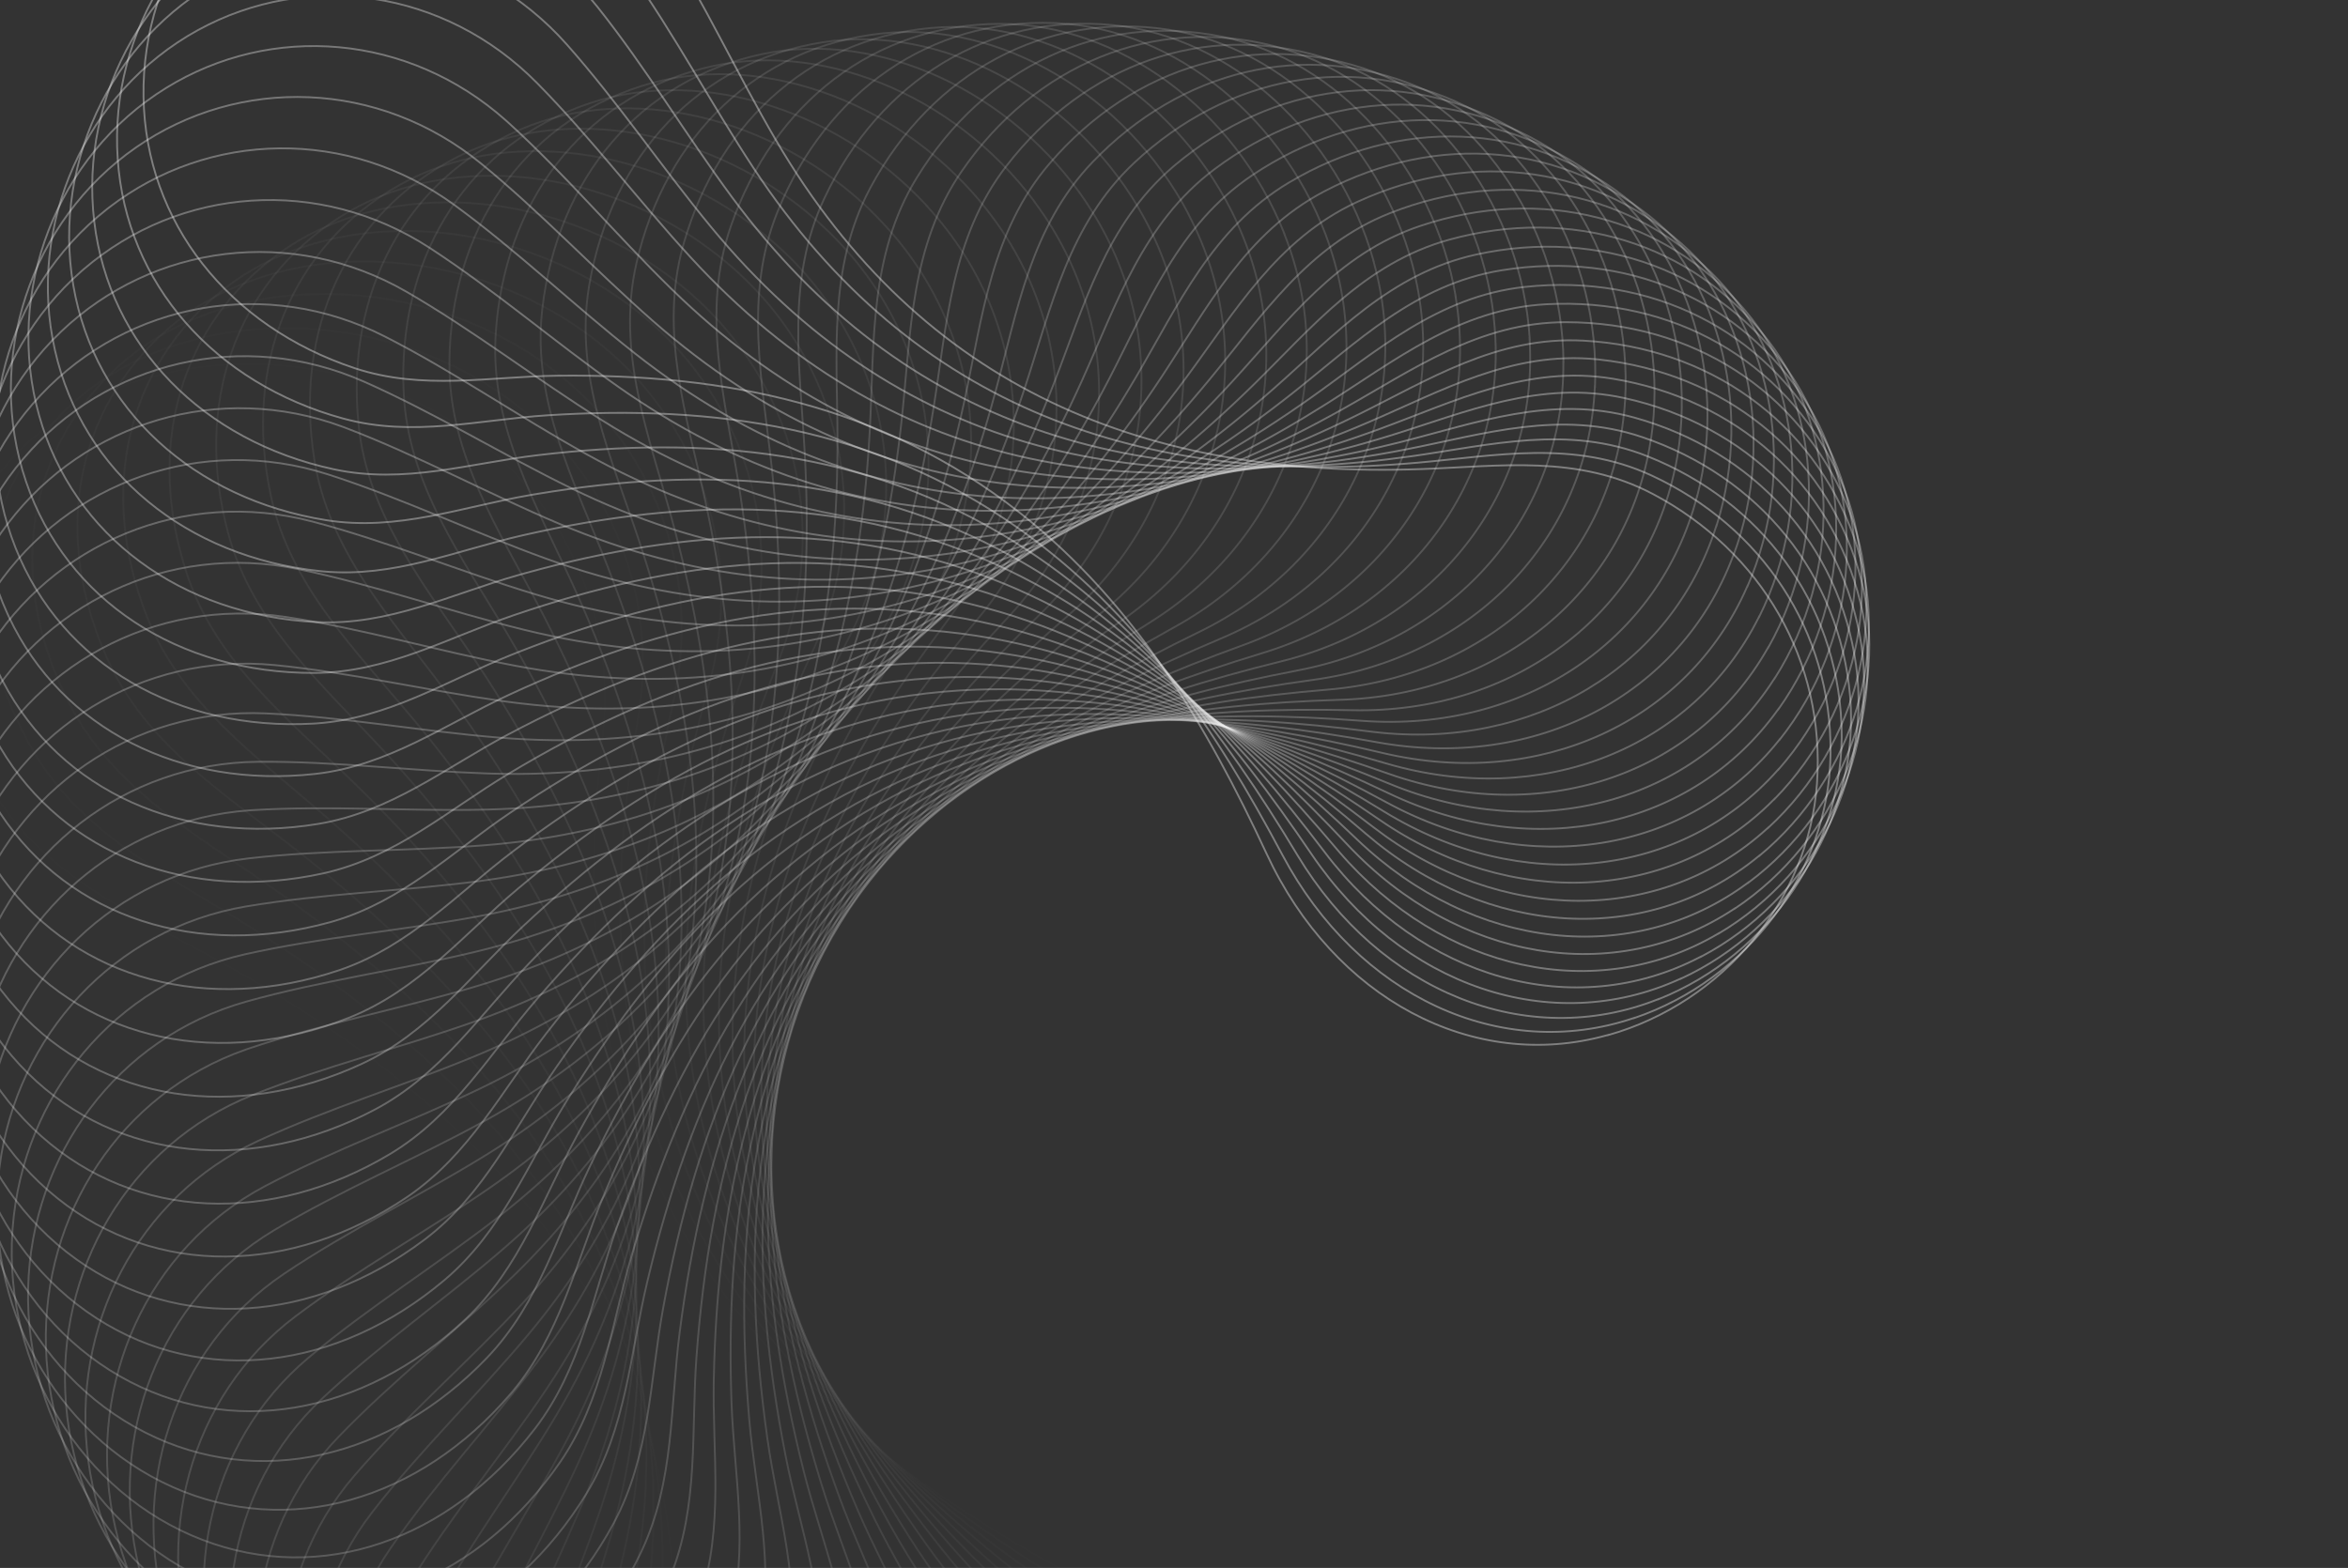 <svg width="1274" height="851" viewBox="0 0 1274 851" fill="none" xmlns="http://www.w3.org/2000/svg">
<rect x="0" y="0" width="1274" height="851" fill="#333333" stroke="none"/>
<g opacity="0.01">
<path d="M-0.065 435.063C-40.827 374.27 -40.701 304.488 3.444 252.304C45.187 202.99 125.126 184.502 198.554 207.239L198.496 207.311L199.2 207.531C283.934 234.089 335.953 311.277 327.248 397.152L327.032 399.183C318.284 477.125 318.642 554.741 352.407 632.404L352.408 632.404C392.791 725.224 468.847 789.928 560.593 843.137C569.935 848.561 579.529 853.589 589.13 858.582C598.733 863.577 608.341 868.535 617.722 873.827C635.898 884.079 653.2 895.567 667.91 910.935L669.325 912.435C724.704 972.018 736.719 1045.5 697.443 1102.41C657.093 1160.87 573.427 1186.25 495.573 1163.51C419.658 1141.33 364.787 1078.41 362.055 1005.89C361.255 984.549 362.096 963.279 363.153 941.996C364.209 920.719 365.482 899.423 365.541 878.059C365.954 718.041 270.874 605.588 118.742 521.515C75.057 497.377 28.326 477.424 -0.065 435.063Z" stroke="#F2F2F2" stroke-opacity="0.4"/>
</g>
<g opacity="0.02">
<path d="M18.631 408.579C-18.697 345.805 -14.832 276.137 31.916 226.285C76.119 179.175 156.698 164.79 228.584 191.231L228.523 191.299L229.214 191.555C312.806 222.631 360.559 303.364 346.22 389.419C333.334 466.794 329.533 544.306 358.99 623.567C393.674 716.819 464.234 784.633 550.842 841.863L554.978 844.58C563.989 850.471 573.273 855.981 582.564 861.455C591.857 866.931 601.157 872.371 610.215 878.132C628.328 889.655 645.443 902.444 659.523 919.308C711.468 981.619 719.495 1055.6 677.341 1110.41C634.034 1166.74 549.374 1187.81 473.08 1161.13L473.079 1161.13C398.685 1135.13 347.425 1069.51 348.59 996.962L348.589 996.963C348.936 975.614 350.914 954.421 353.107 933.225C355.298 912.035 357.706 890.837 358.909 869.51C367.893 709.764 279.252 592.641 132.286 500.948C90.085 474.622 44.628 452.32 18.631 408.579Z" stroke="#F2F2F2" stroke-opacity="0.4"/>
</g>
<g opacity="0.041">
<path d="M38.181 382.953C4.648 318.892 11.856 250.116 60.054 202.754L61.2 201.639C107.743 156.855 188.75 146.591 258.909 176.64L258.845 176.705L259.52 176.997C341.085 212.268 384.301 295.29 365.401 380.473C348.548 456.465 340.593 533.045 364.962 612.988L365.543 614.876C395.541 711.24 463.814 783.278 548.829 845.48C557.485 851.819 566.434 857.791 575.391 863.728C584.351 869.667 593.319 875.57 602.028 881.782C618.901 893.817 634.778 906.993 647.677 923.761L648.915 925.395C697.292 990.24 701.313 1064.5 656.395 1117.09C610.247 1171.11 524.816 1187.85 450.281 1157.34C377.602 1127.59 330.084 1059.48 335.14 987.117C336.632 965.822 339.738 944.765 343.059 923.716C346.379 902.673 349.916 881.633 352.26 860.403L352.259 860.403C369.782 701.383 287.808 579.952 146.392 480.942C105.784 452.516 61.718 427.941 38.181 382.953Z" stroke="#F2F2F2" stroke-opacity="0.4"/>
</g>
<g opacity="0.061">
<path d="M58.539 358.226C28.356 292.065 39.646 223.219 91.221 178.407C139.981 136.064 221.203 129.927 289.452 163.478L289.384 163.539L290.042 163.866C369.37 203.208 407.939 288.271 384.533 372.342C363.661 447.341 351.618 523.379 371.584 604.412L372.062 606.328C396.749 704.039 460.863 779.408 542.179 845.809C550.458 852.577 559.048 858.991 567.649 865.372C576.253 871.754 584.866 878.103 593.205 884.745C609.881 898.029 625.434 912.471 637.549 930.655C682.235 997.835 682.244 1072.17 634.681 1122.38C585.817 1173.97 499.84 1186.34 427.258 1152.11C357.035 1118.99 313.51 1049.43 321.556 978.042L321.755 976.356C324.387 955.175 328.613 934.313 333.053 913.471C337.215 893.937 341.566 874.415 344.958 854.688L345.623 850.74C371.631 692.897 296.531 567.528 161.028 461.525C122.117 431.09 79.557 404.326 58.539 358.226Z" stroke="#F2F2F2" stroke-opacity="0.4"/>
</g>
<g opacity="0.082">
<path d="M79.651 334.44C53.157 266.88 68.112 198.739 121.897 156.624C172.745 116.831 253.971 114.817 320.136 151.756L320.064 151.814L320.704 152.173C397.59 195.452 431.419 282.301 403.573 365.025C378.546 439.402 362.394 515.286 378.536 597.922C397.554 695.149 455.791 772.702 531.445 842.241L535.06 845.547C542.941 852.72 551.151 859.557 559.373 866.361C567.598 873.166 575.834 879.938 583.781 886.989C599.178 900.651 613.466 915.343 624.422 933.305L625.472 935.054C666.356 1004.36 662.358 1078.55 612.278 1126.26C560.828 1175.28 474.53 1183.27 404.086 1145.43C335.396 1108.54 295.71 1036.07 308.483 964.686C312.246 943.68 317.581 923.072 323.127 902.495C328.325 883.21 333.71 863.946 338.152 844.429L339.029 840.523C373.442 684.304 305.404 555.378 176.159 442.724C139.335 410.631 98.739 381.964 80.088 335.54L79.651 334.44Z" stroke="#F2F2F2" stroke-opacity="0.4"/>
</g>
<g opacity="0.102">
<path d="M101.464 311.628C78.721 242.872 97.297 175.63 153.149 136.319C205.948 99.179 286.967 101.274 350.879 141.475L350.805 141.528L351.423 141.921C425.673 188.993 454.682 277.366 422.476 358.511C393.756 430.898 373.658 505.206 384.693 587.704L384.96 589.654C398.654 687.638 452.477 767.972 524.082 841.188L527.505 844.668C534.968 852.224 542.777 859.462 550.6 866.667C558.425 873.874 566.263 881.047 573.799 888.485C588.397 902.896 601.837 918.279 611.781 936.756L612.732 938.554C649.715 1009.78 641.726 1083.62 589.263 1128.69C535.785 1174.65 450.317 1178.56 382.443 1138.27L380.843 1137.31L379.292 1136.36C313.86 1095.86 278.924 1022.15 295.374 952.112C300.257 931.34 306.683 911.045 313.319 890.792C319.538 871.809 325.943 852.859 331.422 833.607L332.506 829.753C375.222 675.601 314.41 543.508 191.749 424.56C156.525 390.407 117.298 359.534 101.464 311.628Z" stroke="#F2F2F2" stroke-opacity="0.4"/>
</g>
<g opacity="0.122">
<path d="M123.922 289.827C104.982 220.08 127.125 153.924 184.896 117.52C239.507 83.128 320.107 89.305 381.606 132.637L381.53 132.687L382.126 133.111C453.552 183.821 477.675 273.457 441.201 352.795C408.417 424.126 384.254 497.848 391.325 581.523C399.669 679.977 448.947 762.845 516.327 839.508L519.549 843.154C526.575 851.07 533.964 858.685 541.369 866.268C548.775 873.853 556.196 881.406 563.301 889.207C577.066 904.321 589.623 920.348 598.531 939.285L599.382 941.126C632.374 1014.06 620.424 1087.32 565.717 1129.65C509.514 1173.14 423.246 1172.39 357.61 1127.73C293.607 1084.19 262.14 1008.24 282.476 938.646C288.464 918.167 295.963 898.243 303.669 878.37C311.373 858.503 319.287 838.682 326.085 818.437C376.979 666.789 323.536 531.925 207.763 407.056C174.518 371.204 137.106 338.423 123.922 289.827Z" stroke="#F2F2F2" stroke-opacity="0.4"/>
</g>
<g opacity="0.143">
<path d="M146.969 269.064C131.872 198.532 157.517 133.652 217.053 100.247C273.331 68.69 353.308 78.913 412.239 125.239L412.161 125.284L412.734 125.738C481.157 179.923 500.343 270.557 459.704 347.865C423.176 417.371 395.109 489.696 397.624 573.525C400.609 672.161 445.227 757.312 508.216 837.185L511.229 840.984C517.802 849.234 524.752 857.204 531.719 865.141C538.689 873.082 545.675 880.99 552.333 889.13C565.23 904.901 576.875 921.521 584.725 940.861L585.473 942.741C614.399 1017.16 598.527 1089.64 541.722 1129.11C483.365 1169.67 397.447 1164.57 334.464 1116.71C273.048 1070.05 245.804 992.703 269.834 924.3C276.909 904.173 285.462 884.675 294.216 865.239C302.968 845.807 311.925 826.432 319.796 806.579C378.716 657.864 332.765 520.634 224.164 390.233C192.978 352.792 157.475 318.206 146.969 269.064Z" stroke="#F2F2F2" stroke-opacity="0.4"/>
</g>
<g opacity="0.163">
<path d="M170.544 249.369C159.408 178.815 187.939 115.83 248.108 85.233L249.535 84.517C307.331 55.875 386.48 70.1 442.7 119.27L442.619 119.313L443.167 119.795C507.91 176.833 522.406 267.22 478.979 341.946L477.943 343.709C437.774 411.194 405.885 481.918 403.851 565.656C401.445 665.75 442.611 754.127 502.581 838.142C508.684 846.702 515.179 855.001 521.692 863.269C528.208 871.539 534.742 879.779 540.936 888.233C552.935 904.613 563.64 921.776 570.416 941.46L571.059 943.372C595.855 1019.05 576.11 1090.55 517.36 1127.06C457.004 1164.57 371.656 1155.16 311.482 1104.26C252.805 1054.63 229.843 976.105 257.497 909.09L257.496 909.09C265.637 889.371 275.217 870.354 284.995 851.409C294.769 832.469 304.746 813.596 313.665 794.191C380.44 648.829 342.079 509.641 240.912 374.109C211.859 335.194 178.353 298.911 170.544 249.369Z" stroke="#F2F2F2" stroke-opacity="0.4"/>
</g>
<g opacity="0.184">
<path d="M194.591 230.763C187.257 159.287 219.67 97.505 282.26 70.344C341.42 44.691 419.539 62.859 472.911 114.72L472.829 114.758L473.349 115.268C535.273 175.879 544.49 267.703 495.877 340.31C452.182 405.587 416.564 474.509 409.999 557.913C402.177 657.609 438.42 747.814 493.642 834.614C499.262 843.458 505.287 852.06 511.331 860.633C517.377 869.209 523.443 877.754 529.158 886.497C540.231 903.435 549.97 921.089 555.658 941.059L556.196 942.999C576.81 1019.72 553.255 1090.02 492.716 1123.47C430.522 1157.84 345.962 1144.16 288.743 1090.37C232.947 1037.93 214.314 958.472 245.51 893.033C254.694 873.778 265.273 855.296 276.045 836.895C286.815 818.5 297.782 800.181 307.723 781.279C382.159 639.681 351.465 498.948 257.97 358.698C231.12 318.429 199.69 280.56 194.591 230.763Z" stroke="#F2F2F2" stroke-opacity="0.4"/>
</g>
<g opacity="0.204">
<path d="M219.048 213.269C215.637 142.195 250.717 82.603 313.651 58.302L315.142 57.734C375.51 35.134 452.403 57.18 502.799 111.573L502.715 111.606L503.207 112.142C561.198 175.192 565.798 266.269 514.686 336.009L513.468 337.652C466.37 400.537 427.127 467.464 416.062 550.291C403.067 647.753 433.139 738.194 482.107 826.198L484.453 830.387C489.576 839.488 495.115 848.368 500.676 857.22C506.239 866.075 511.824 874.899 517.048 883.904C527.495 901.911 536.484 920.608 540.939 941.599C557.332 1019.13 530.041 1088.04 467.874 1118.35C404.507 1149.24 321.755 1131.87 267.598 1076.4L266.324 1075.08C213.956 1020.41 199.498 941.076 233.116 877.644L233.92 876.149C244.119 857.413 255.667 839.517 267.403 821.713C279.137 803.913 291.062 786.201 301.997 767.855C383.877 630.421 360.905 488.558 275.298 344.016C250.713 302.514 221.432 263.176 219.047 213.27L219.048 213.269Z" stroke="#F2F2F2" stroke-opacity="0.4"/>
</g>
<g opacity="0.224">
<path d="M243.853 196.904C244.305 125.321 283.113 67.333 348.094 46.691C409.511 27.201 484.985 53.048 532.286 109.805L532.199 109.834L532.662 110.394C587.495 176.683 586.711 268.622 530.675 335.714C480.701 395.56 438.221 459.762 422.401 540.866L422.032 542.785C403.795 639.288 428.879 730.961 472.937 821.156L475.049 825.449C479.664 834.779 484.706 843.911 489.772 853.015C494.839 862.122 499.928 871.2 504.649 880.439C513.795 898.339 521.541 916.814 525.021 937.179L525.344 939.156C537.489 1017.26 506.544 1084.59 442.915 1111.67C377.547 1139.5 295.204 1117.45 244.298 1058.4C194.658 1000.82 184.771 920.192 222.767 858.458L222.766 858.458C233.95 840.294 246.434 823.036 259.101 805.879C271.765 788.726 284.616 771.669 296.513 753.931C385.6 621.049 370.383 478.472 292.855 330.071C270.59 287.461 243.526 246.773 243.853 196.904Z" stroke="#F2F2F2" stroke-opacity="0.4"/>
</g>
<g opacity="0.245">
<path d="M268.943 181.681C273.271 110.358 315.112 54.514 381.034 37.213C443.337 20.881 517.202 50.444 561.299 109.394L561.211 109.419L561.644 110.002C612.735 178.832 606.977 270.428 547.461 334.477C494.384 391.608 448.544 453.457 428.376 533.496L427.904 535.39C404.12 632.169 425.191 726.23 465.47 819.793C469.568 829.325 474.102 838.68 478.661 848.009C483.221 857.342 487.805 866.646 492.013 876.093C500.427 894.984 507.321 914.411 509.471 935.656C517.353 1014.12 482.848 1079.67 417.926 1103.45C351.23 1127.9 270.308 1101.77 222.74 1040.35C176.356 980.462 170.861 899.606 212.095 839.989C224.232 822.449 237.616 805.876 251.177 789.413C264.735 772.954 278.474 756.601 291.299 739.52C387.336 611.565 379.88 468.692 310.6 316.875C290.859 273.624 266.305 232.023 268.878 182.844L268.943 181.681Z" stroke="#F2F2F2" stroke-opacity="0.4"/>
</g>
<g opacity="0.265">
<path d="M294.257 167.611C302.431 96.755 347.185 43.215 413.873 29.297C476.899 16.163 548.972 49.347 589.765 110.313L589.677 110.333L590.078 110.937C637.312 182.102 626.615 273.089 563.787 333.915C507.316 388.599 457.919 448.429 433.673 528.102L433.672 528.103C404.714 623.346 420.642 718.144 455.756 813.413C459.328 823.118 463.344 832.67 467.386 842.196C471.43 851.726 475.499 861.23 479.185 870.855C486.325 889.503 492.015 908.581 493.269 929.102L493.376 931.092C496.993 1009.68 459.031 1073.26 392.989 1093.69C325.143 1114.69 245.844 1084.57 201.723 1020.97C158.699 958.949 157.591 878.097 201.944 820.766C214.999 803.898 229.246 788.058 243.663 772.336C258.075 756.618 272.662 741.014 286.378 724.64C389.088 601.972 389.382 459.219 328.493 304.436C311.143 260.339 288.902 217.646 294.128 168.768L294.257 167.611Z" stroke="#F2F2F2" stroke-opacity="0.4"/>
</g>
<g opacity="0.286">
<path d="M319.731 154.701C331.713 84.516 379.251 33.428 446.53 22.928C510.113 13.024 580.216 49.726 617.616 112.528L617.526 112.543L617.894 113.166C661.168 186.454 645.582 276.57 579.621 334.003C520.332 385.637 467.823 442.756 439.331 520.915L439.33 520.915C405.829 612.89 415.74 706.631 444.561 801.771L445.947 806.303C448.985 816.153 452.476 825.872 455.993 835.568C459.512 845.267 463.058 854.941 466.215 864.718C472.527 884.269 477.273 904.199 477.117 925.451C476.479 1003.93 435.176 1065.37 368.189 1082.39C299.373 1099.89 221.894 1065.88 181.318 1000.28C141.75 936.314 145.012 855.701 192.355 800.818C206.29 784.67 221.357 769.607 236.588 754.67C251.815 739.737 267.21 724.926 281.777 709.304C390.864 592.268 398.87 450.05 346.491 292.755C331.566 247.943 311.685 204.282 319.54 155.846L319.731 154.701Z" stroke="#F2F2F2" stroke-opacity="0.4"/>
</g>
<g opacity="0.306">
<path d="M345.304 142.955C361.045 73.643 411.23 25.153 478.923 18.095C542.895 11.443 610.857 51.55 644.783 116.001L644.692 116.013L645.027 116.653C684.248 191.849 663.838 280.833 594.928 334.714C532.99 383.153 477.518 437.399 444.876 513.821C405.88 605.18 411.485 700.621 436.083 798.46C438.583 808.427 441.541 818.286 444.528 828.123C447.515 837.963 450.531 847.78 453.154 857.679C458.233 876.857 461.827 896.313 460.863 916.751L460.755 918.732C455.885 996.881 411.363 1055.99 343.609 1069.57C274.005 1083.52 198.539 1045.72 161.595 978.316C125.569 912.597 133.171 832.457 183.367 780.176L183.366 780.175C198.14 764.793 213.986 750.55 229.988 736.44C245.986 722.334 262.145 708.358 277.521 693.531C392.672 582.457 408.331 441.183 364.556 281.836C351.983 236.081 334.327 191.239 345.304 142.955Z" stroke="#F2F2F2" stroke-opacity="0.4"/>
</g>
<g opacity="0.327">
<path d="M370.91 132.375C390.349 64.134 443.037 18.377 510.966 14.776C575.159 11.392 640.815 54.783 671.198 120.697L671.106 120.703L671.406 121.361C706.219 197.644 681.728 284.475 611.346 334.837L609.674 336.02C545.261 381.129 486.988 432.351 450.301 506.816C406.47 595.839 406.924 691.187 426.202 789.887C428.16 799.941 430.581 809.912 433.031 819.861C435.483 829.814 437.963 839.745 440.047 849.738C444.213 869.721 446.784 889.92 444.345 910.933C435.279 988.525 387.669 1045.15 319.328 1055.24C249.123 1065.6 175.854 1024.13 142.619 955.127C110.209 887.844 122.108 808.406 175.012 758.874C190.582 744.301 207.16 730.916 223.887 717.672C240.61 704.432 257.488 691.331 273.63 677.342C394.514 572.54 417.745 432.618 382.643 271.681C372.639 225.831 357.594 180.623 370.597 133.489L370.91 132.375Z" stroke="#F2F2F2" stroke-opacity="0.4"/>
</g>
<g opacity="0.347">
<path d="M396.487 122.956C419.553 55.982 474.593 13.087 542.58 12.95C606.825 12.839 670.015 59.386 696.796 126.571L696.704 126.573L696.97 127.244C727.855 205.594 698.045 291.556 623.828 337.889L623.829 337.89C557.122 379.544 496.215 427.596 455.601 499.894C407.075 586.328 402.407 681.31 416.344 780.586C417.758 790.698 419.638 800.75 421.549 810.783C423.46 820.82 425.402 830.836 426.944 840.894C430.029 861.007 431.509 881.254 427.946 902.056C414.73 978.87 364.175 1032.85 295.428 1039.42C224.806 1046.18 153.915 1001.16 124.454 930.749C95.725 862.098 111.867 783.589 167.326 736.946C183.647 723.223 200.912 710.735 218.317 698.395C235.718 686.059 253.264 673.868 270.125 660.756C396.396 562.521 427.098 424.35 400.713 262.287C393.133 215.753 380.408 169.609 396.487 122.956Z" stroke="#F2F2F2" stroke-opacity="0.4"/>
</g>
<g opacity="0.367">
<path d="M421.974 114.691C448.378 49.686 504.929 9.887 572.098 12.517L573.687 12.587C637.815 15.747 698.39 65.314 721.518 133.576L721.427 133.573L721.656 134.256C748.283 213.845 713.924 297.928 637.365 340.289C568.553 378.371 505.187 423.121 460.775 493.047C407.709 576.646 397.958 670.99 406.547 770.557C407.417 780.699 408.755 790.805 410.125 800.893C411.495 810.985 412.897 821.058 413.897 831.152C415.835 850.706 416.264 870.308 412.042 890.182L411.619 892.106C394.446 967.33 341.791 1018.3 273.604 1022.07L271.99 1022.15C201.139 1025.28 132.796 976.84 107.166 905.23C82.171 835.407 102.49 758.052 160.343 714.428C177.37 701.594 195.27 690.037 213.304 678.635C231.332 667.236 249.499 655.99 267.03 643.791C398.325 552.399 436.375 416.374 418.725 253.65C413.654 206.926 403.426 160.33 421.975 114.692L421.974 114.691Z" stroke="#F2F2F2" stroke-opacity="0.4"/>
</g>
<g opacity="0.388">
<path d="M447.309 107.575C477.374 43.7 536.64 6.881 604.207 13.656C668.051 20.076 725.866 72.519 745.305 141.664L745.214 141.657L745.407 142.35C767.73 222.952 728.94 304.917 650.253 343.186C580.082 377.323 514.912 418.268 466.946 484.695L465.817 486.269C409.275 565.539 394.073 657.319 396.714 755.147L396.853 759.811C397.179 769.953 397.974 780.084 398.802 790.198C399.631 800.316 400.491 810.417 400.95 820.518C401.84 840.086 401.22 859.625 395.943 879.197L395.418 881.092C374.089 955.695 318.098 1003.93 249.088 1003.44C178.197 1002.95 112.567 951.226 90.811 878.619C69.594 807.824 94.01 731.842 154.091 691.36C171.773 679.451 190.259 668.857 208.869 658.425C227.475 647.996 246.21 637.725 264.362 626.475L264.363 626.474C400.306 542.18 445.558 408.686 436.638 245.764C434.073 198.983 426.355 152.067 447.309 107.575Z" stroke="#F2F2F2" stroke-opacity="0.4"/>
</g>
<g opacity="0.408">
<path d="M472.431 101.59C505.849 39.538 566.976 5.915 634.067 16.119C697.46 25.779 752.379 80.95 768.099 150.782L768.009 150.77L768.164 151.471C786.154 232.857 743.063 312.473 662.471 346.545C590.6 376.937 523.358 414.364 471.935 478.042L470.723 479.551C409.09 556.783 389.358 649.051 387.298 748.352C387.082 758.467 387.337 768.593 387.624 778.705C387.912 788.821 388.233 798.921 388.153 809.001C387.998 828.528 386.337 847.948 380.027 867.163L379.402 869.022C354.133 942.203 295.667 987.356 226.8 983.34C156.055 979.218 93.296 924.365 75.448 850.967C58.041 779.401 86.464 705.006 148.601 667.778C166.887 656.827 185.906 647.227 205.04 637.794C224.17 628.363 243.42 619.098 262.141 608.827C402.344 531.866 454.635 401.278 454.413 238.621C454.347 192.279 449.223 145.548 471.891 102.604L472.431 101.59Z" stroke="#F2F2F2" stroke-opacity="0.4"/>
</g>
<g opacity="0.429">
<path d="M497.279 96.725C533.939 36.669 596.752 6.337 663.192 19.941C725.967 32.813 777.863 90.553 789.847 160.875L789.758 160.859L789.876 161.568C803.511 243.508 756.262 320.552 673.991 350.331C600.046 377.105 530.416 411.233 475.491 472.89C409.855 546.609 385.253 637.448 377.92 736.196C377.167 746.254 376.883 756.348 376.632 766.429C376.382 776.514 376.166 786.585 375.551 796.615C374.32 816.672 371.493 836.534 363.625 855.915C334.51 927.467 273.74 969.415 205.198 961.88C134.788 954.144 75.047 896.314 61.129 822.333C47.553 750.198 79.882 677.598 143.895 643.73C162.733 633.767 182.231 625.186 201.835 616.779C221.434 608.373 241.146 600.138 260.381 590.874C404.443 521.461 463.588 394.148 472.01 232.211C474.425 185.712 471.731 138.556 497.278 96.725L497.279 96.725Z" stroke="#F2F2F2" stroke-opacity="0.4"/>
</g>
<g opacity="0.449">
<path d="M521.794 92.957C561.576 35.065 625.897 8.106 691.511 25.072C753.505 41.119 802.26 101.269 810.501 171.885L810.412 171.863L810.492 172.576C819.693 254.2 769.31 327.939 686.75 353.9L684.793 354.504C610.136 377.167 539.336 407.256 481.482 464.908L480.118 466.274C410.682 536.274 381.307 625.431 368.755 723.35C367.471 733.323 366.652 743.356 365.869 753.378C365.084 763.404 364.335 773.418 363.189 783.37C360.898 803.273 357.024 822.898 348.142 841.785C315.283 911.508 252.388 950.134 184.354 939.102C114.464 927.773 57.883 867.13 47.905 792.772L47.905 792.771C38.172 720.268 74.293 649.667 139.999 619.251C159.335 610.305 179.256 602.768 199.275 595.409C218.038 588.511 236.89 581.767 255.402 574.17L259.1 572.64C406.609 510.967 472.404 387.283 489.39 226.52C494.263 180.357 494.072 133.28 521.794 92.957Z" stroke="#F2F2F2" stroke-opacity="0.4"/>
</g>
<g opacity="0.469">
<path d="M545.92 90.265C588.362 35.131 653.317 11.557 717.444 31L718.959 31.468C780.009 50.646 825.512 113.037 830.012 183.75L829.925 183.724L829.967 184.439C834.883 266.803 779.791 338.066 694.86 359.026C618.525 377.871 545.705 404.428 484.602 459.699C411.578 525.785 377.543 613.012 359.841 709.83C358.032 719.69 356.685 729.635 355.373 739.57C354.061 749.509 352.784 759.437 351.115 769.284C347.777 788.976 342.874 808.311 333.009 826.65C296.521 894.352 231.684 929.548 164.337 915.05C95.153 900.16 41.861 836.873 35.824 762.344C29.934 689.674 69.725 621.267 136.935 594.388C156.713 586.483 177.002 580.012 197.378 573.721C216.476 567.826 235.654 562.088 254.539 555.482L258.312 554.15C408.847 500.388 481.069 380.677 506.515 221.534C513.819 175.837 516.112 128.967 545.92 90.265Z" stroke="#F2F2F2" stroke-opacity="0.4"/>
</g>
<g opacity="0.49">
<path d="M569.599 88.624C615.233 35.534 682.013 15.539 745.466 39.076C805.413 61.332 847.562 125.793 848.337 196.408L848.251 196.378L848.256 197.093C848.832 279.327 790.076 347.402 704.171 363.858C626.963 378.656 552.857 401.312 488.94 453.155C412.552 515.146 373.979 600.202 351.21 695.652C348.886 705.373 347.019 715.202 345.187 725.022C343.354 734.847 341.556 744.664 339.371 754.378C335.002 773.805 329.089 792.794 318.274 810.536C278.281 876.03 211.692 907.7 145.209 889.775C76.915 871.365 27.036 805.608 24.929 731.114C22.887 659.046 65.524 593.486 133.119 569.74L134.72 569.187C154.884 562.344 175.482 556.955 196.158 551.751C216.828 546.548 237.581 541.529 258.027 535.431L258.028 535.431C411.16 489.728 489.569 374.321 523.349 217.237C533.045 172.131 537.801 125.6 569.599 88.624Z" stroke="#F2F2F2" stroke-opacity="0.4"/>
</g>
<g opacity="0.51">
<path d="M592.778 88.006C640.748 37.934 707.795 21.372 769.517 47.226L770.973 47.845C829.662 73.117 868.366 139.47 865.437 209.794L865.353 209.76L865.321 210.474C861.584 292.352 799.352 357.051 712.715 368.959C634.85 379.669 559.67 398.362 493.133 446.637C413.612 504.363 370.639 587.015 342.901 680.835C340.071 690.39 337.691 700.075 335.347 709.755C333.001 719.438 330.693 729.115 328.002 738.671C322.621 757.779 315.721 776.372 303.992 793.468C260.628 856.574 192.481 884.631 127.039 863.329C59.814 841.45 13.461 773.402 15.262 699.148C17.015 626.746 63.736 563.284 133.373 543.692C153.865 537.931 174.714 533.639 195.631 529.536C216.542 525.433 237.527 521.517 258.261 516.512C413.554 478.994 497.894 368.206 539.857 213.612C551.904 169.22 559.091 123.154 592.777 88.006L592.778 88.006Z" stroke="#F2F2F2" stroke-opacity="0.4"/>
</g>
<g opacity="0.531">
<path d="M615.402 88.38C666.31 40.674 734.79 27.862 795.419 57.713C852.695 85.933 887.871 153.998 881.275 223.839L881.193 223.801L881.123 224.512C873.114 305.812 807.6 366.96 720.476 374.287C642.172 380.88 566.133 395.558 497.177 440.133C414.763 493.437 367.54 573.46 334.943 665.396C331.618 674.758 328.736 684.274 325.889 693.786C323.042 703.302 320.231 712.813 317.045 722.184C310.674 740.922 302.814 759.068 290.211 775.472C243.618 836.018 174.111 860.385 109.883 835.763C44.421 810.672 1.848 741.416 6.733 668.239L6.858 666.51C12.39 594.538 62.353 533.812 132.905 517.949C153.666 513.285 174.707 510.102 195.806 507.11C216.899 504.119 238.055 501.318 259.018 497.419C416.029 468.187 506.027 362.32 556.002 210.636C570.349 167.08 579.931 121.604 615.401 88.38L615.402 88.38Z" stroke="#F2F2F2" stroke-opacity="0.4"/>
</g>
<g opacity="0.551">
<path d="M637.421 89.713C690.731 44.897 759.77 35.732 818.748 68.624C874.464 99.715 906.039 169.308 895.818 238.479L895.738 238.437L895.631 239.142C883.402 319.644 814.811 377.075 727.443 379.803C648.921 382.261 572.24 392.886 501.074 433.64L501.074 433.641C417.345 481.617 366.313 557.151 329.13 645.158L327.37 649.358C323.562 658.503 320.189 667.824 316.852 677.144C313.513 686.466 310.211 695.785 306.543 704.945C299.436 722.691 290.963 739.809 278.224 755.106L276.978 756.58C227.307 814.404 156.643 835.016 93.799 807.141C29.747 778.734 -9.151 707.568 -0.464 634.988L-0.25 633.273C9.02 561.925 62.064 504.099 133.33 492.007C154.301 488.452 175.474 486.387 196.694 484.515C217.91 482.643 239.178 480.963 260.311 478.181C418.593 457.313 513.959 356.654 571.752 208.289C588.214 166.019 600.092 121.623 636.556 90.447L637.421 89.713Z" stroke="#F2F2F2" stroke-opacity="0.4"/>
</g>
<g opacity="0.571">
<path d="M658.788 91.969C714.335 50.161 783.734 44.669 840.91 80.512C894.92 114.391 922.83 185.323 909.038 253.638L908.961 253.591L908.817 254.29C892.433 333.778 820.975 387.34 733.609 385.46C655.09 383.778 577.984 390.323 504.822 427.148C417.375 471.19 362.14 545.316 320.212 632.744C315.936 641.647 312.084 650.749 308.268 659.85C304.452 668.954 300.672 678.057 296.534 686.982C288.26 704.83 278.567 721.936 264.34 736.825C211.752 791.771 140.134 808.574 78.84 777.522C15.875 745.628 -19.325 671.84 -6.033 599.505C6.924 528.973 62.881 474.202 134.657 465.912C155.777 463.477 177.022 462.534 198.305 461.786C219.582 461.038 240.902 460.485 262.144 458.827L262.145 458.827C421.247 446.379 521.679 351.195 587.074 206.548C605.849 165.013 620.087 121.084 658.788 91.969Z" stroke="#F2F2F2" stroke-opacity="0.4"/>
</g>
<g opacity="0.592">
<path d="M679.453 95.108C737.066 56.419 806.629 54.613 861.852 93.311C914.017 129.886 938.211 201.969 920.91 269.246L920.835 269.195L920.655 269.885C900.189 348.148 826.087 397.698 738.968 391.218L738.967 391.218C660.672 385.402 583.362 387.849 508.421 420.649C418.848 459.879 359.875 530.756 313.497 615.578C308.768 624.215 304.452 633.072 300.173 641.931C295.892 650.793 291.648 659.656 287.056 668.322C277.873 685.653 267.312 702.17 252.34 716.24C197.002 768.164 124.639 781.113 65.056 746.967C3.849 711.895 -27.474 636.584 -10.463 565.278C5.989 496.294 63.895 444.985 135.203 439.826L136.89 439.713C158.1 438.402 179.357 438.585 200.642 438.963C221.921 439.341 243.232 439.916 264.523 439.386C423.994 435.387 529.175 345.931 601.939 205.386C622.83 165.028 639.314 122.049 679.453 95.108Z" stroke="#F2F2F2" stroke-opacity="0.4"/>
</g>
<g opacity="0.612">
<path d="M699.372 99.09C758.874 63.621 828.405 65.504 881.533 106.953C931.717 146.126 952.149 219.169 931.413 285.23L931.341 285.176L931.124 285.854C906.852 362.085 831.333 407.384 745.543 397.283L743.515 397.035C665.662 387.101 588.367 385.446 511.872 414.135C421.868 447.915 359.88 513.795 309.637 594.054L307.253 597.886C302.087 606.235 297.323 614.825 292.595 623.417C287.865 632.014 283.172 640.613 278.142 648.998C268.082 665.766 256.689 681.651 241.019 694.866C183.105 743.631 110.207 752.693 52.492 715.545C-6.795 677.389 -34.177 600.755 -13.522 530.667C6.614 462.327 67.855 414.088 140.035 413.457C161.273 413.275 182.482 414.582 203.708 416.085C223.602 417.493 243.517 419.075 263.463 419.761L267.452 419.886C426.837 424.343 536.439 340.849 616.316 204.777C639.25 165.703 657.919 123.788 699.372 99.091L699.372 99.09Z" stroke="#F2F2F2" stroke-opacity="0.4"/>
</g>
<g opacity="0.633">
<path d="M718.506 103.872C779.716 71.715 849.015 77.278 899.91 121.367C947.983 163.034 964.62 236.843 940.53 301.516L940.461 301.458L940.21 302.124C911.846 377.322 833.14 418.475 747.249 402.864C670.058 388.842 592.998 383.093 515.176 407.597C422.158 436.913 356.292 500.747 301.509 579.695C295.924 587.734 290.726 596.034 285.566 604.338C280.403 612.646 275.278 620.959 269.826 629.04C258.924 645.202 246.737 660.412 230.418 672.739C170.111 718.219 96.888 723.375 41.193 683.325C-16.019 642.188 -39.407 564.433 -15.191 495.747C8.418 428.772 72.02 383.993 144.093 387.195C165.299 388.141 186.4 390.567 207.508 393.19C228.61 395.812 249.725 398.631 270.932 400.357C429.779 413.253 543.461 335.936 630.179 204.692C655.076 167.004 675.864 126.263 718.506 103.873L718.506 103.872Z" stroke="#F2F2F2" stroke-opacity="0.4"/>
</g>
<g opacity="0.653">
<path d="M736.813 109.409C799.544 80.644 868.416 89.871 916.946 136.482C962.784 180.531 975.603 254.912 948.249 318.029L948.183 317.968L947.898 318.618C915.739 391.988 835.087 428.78 750.173 408.666C673.86 390.596 597.253 380.77 518.336 401.031C424.006 425.274 355.004 485.335 296.287 561.035C290.302 568.743 284.69 576.73 279.114 584.725C273.536 592.724 267.995 600.728 262.14 608.486C250.798 623.514 238.298 637.59 222.148 648.825L220.574 649.903C158.061 691.982 84.725 693.22 31.197 650.375C-23.789 606.368 -43.143 527.697 -15.456 460.59C11.537 395.156 77.302 353.949 149.062 360.972C170.177 363.042 191.11 366.581 212.04 370.316C231.656 373.817 251.275 377.49 271.016 380.281L274.966 380.828C432.824 402.121 550.234 331.18 643.501 205.103C670.07 169.181 692.755 130.052 735.793 109.881L736.813 109.409Z" stroke="#F2F2F2" stroke-opacity="0.4"/>
</g>
<g opacity="0.673">
<path d="M754.256 115.653C818.319 90.352 886.569 103.215 932.609 152.224L932.61 152.223C976.094 198.536 985.081 273.296 954.561 334.693L954.499 334.628L954.181 335.263C918.341 406.615 835.987 438.957 752.288 414.396C677.655 392.502 602.318 378.676 523.222 394.059L521.353 394.428C425.991 413.541 354.07 469.675 291.611 541.934C285.245 549.291 279.237 556.947 273.265 564.612C267.29 572.28 261.351 579.956 255.113 587.37C242.638 602.195 228.985 615.944 211.522 626.401C146.996 664.972 73.757 662.295 22.538 616.77C-30.077 570.009 -45.365 490.629 -14.308 425.275C15.97 361.55 83.695 324.019 154.939 334.841C175.901 338.029 196.607 342.67 217.3 347.505C237.987 352.34 258.667 357.371 279.55 361.33C435.97 390.955 556.75 326.566 656.258 205.978C684.828 171.35 709.628 133.267 754.256 115.653Z" stroke="#F2F2F2" stroke-opacity="0.4"/>
</g>
<g opacity="0.694">
<path d="M770.802 122.556C836.005 100.779 903.436 117.237 946.868 168.514C987.887 216.968 993.04 291.911 959.461 351.433L959.402 351.366L959.051 351.983C919.657 421.136 835.849 448.948 753.599 420.01C680.259 394.214 605.806 376.416 526.111 387.511L524.228 387.778C428.116 401.719 353.5 453.788 287.502 522.424C280.775 529.412 274.391 536.716 268.042 544.032C261.69 551.351 255.374 558.679 248.772 565.729C235.571 579.829 221.248 592.793 203.294 602.275C136.953 637.246 64.023 630.665 15.246 582.582C-34.859 533.193 -46.06 453.31 -11.744 389.876C21.713 328.022 91.192 294.259 161.717 308.846C182.467 313.141 202.887 318.87 223.284 324.793C243.676 330.714 264.05 336.83 284.682 341.89C439.222 379.758 563.001 322.08 668.427 207.286C698.697 174.321 725.38 137.714 770.801 122.555L770.802 122.556Z" stroke="#F2F2F2" stroke-opacity="0.4"/>
</g>
<g opacity="0.714">
<path d="M786.418 130.066C852.047 112.005 917.95 131.56 958.741 184.033L959.699 185.279C998.147 235.745 999.471 310.678 962.948 368.175L962.892 368.104L962.509 368.701C919.695 435.48 834.683 458.701 754.114 425.469C682.273 395.844 608.915 374.127 528.857 380.912L526.964 381.078C430.385 389.819 353.306 437.695 283.979 502.537C276.913 509.139 270.173 516.073 263.468 523.021C256.759 529.972 250.086 536.934 243.142 543.604C229.256 556.943 214.309 569.092 195.917 577.576C127.964 608.861 55.554 598.401 9.348 547.888C-38.116 496.004 -45.221 415.825 -7.762 354.47C28.759 294.644 99.781 264.729 169.385 283.036C189.864 288.427 209.94 295.227 229.985 302.22C250.024 309.21 270.035 316.394 290.357 322.539C366.448 345.533 436.107 344.335 500.628 323.783C565.143 303.234 624.492 263.342 679.988 208.992C711.86 177.773 740.34 142.735 786.418 130.066Z" stroke="#F2F2F2" stroke-opacity="0.4"/>
</g>
<g opacity="0.735">
<path d="M801.075 138.133C867.967 123.543 933.195 147.039 971.082 202.437C1006.86 254.782 1004.37 329.511 965.025 384.84L964.973 384.767L964.561 385.342C918.468 449.582 832.507 468.16 753.844 430.727C683.151 397.094 610.511 371.383 529.564 374.317C432.801 377.847 353.496 421.416 281.06 482.306C273.678 488.504 266.603 495.052 259.563 501.615C252.519 508.181 245.51 514.76 238.246 521.033C223.719 533.579 208.196 544.882 189.423 552.349C120.064 579.876 48.38 565.572 4.866 512.763C-39.832 458.521 -42.84 378.253 -2.364 319.131C37.099 261.483 109.448 235.484 177.934 257.458C198.083 263.927 217.76 271.78 237.394 279.822C257.024 287.861 276.616 296.093 296.57 303.305C371.286 330.296 440.818 332.838 506.21 315.82C571.595 298.805 632.812 262.241 690.921 211.064C724.295 181.667 754.478 148.285 801.075 138.133Z" stroke="#F2F2F2" stroke-opacity="0.4"/>
</g>
<g opacity="0.755">
<path d="M814.751 146.701C881.663 135.839 945.04 162.252 980.178 218.575L981.002 219.911C1014.02 273.996 1007.74 348.331 965.703 401.355L965.655 401.279L965.214 401.831C915.994 463.373 829.337 477.272 752.802 435.745C684.021 398.433 612.897 368.911 532.034 367.488C435.371 365.811 354.082 404.973 278.763 461.763C271.088 467.544 263.701 473.69 256.348 479.852C248.991 486.017 241.668 492.197 234.107 498.059C219.457 509.415 203.935 519.558 185.616 526.03L183.835 526.644C113.279 550.351 42.528 532.248 1.822 477.286C-39.995 420.832 -38.918 340.681 4.442 283.938C46.387 229.041 119.031 206.93 185.774 231.568L187.349 232.159C207.112 239.687 226.333 248.569 245.503 257.637C264.667 266.703 283.785 275.957 303.316 284.216C376.445 315.124 445.647 321.391 511.715 307.943C577.776 294.497 640.673 261.346 701.213 213.466C735.982 185.963 767.774 154.316 814.751 146.701Z" stroke="#F2F2F2" stroke-opacity="0.4"/>
</g>
<g opacity="0.776">
<path d="M827.418 155.717C895.205 148.429 957.491 178.688 989.445 237.62C1019.62 293.301 1009.59 367.055 964.99 417.644L964.945 417.565L964.476 418.093C912.287 476.786 825.194 485.985 750.999 440.482C684.323 399.597 614.916 366.35 534.374 360.587C438.094 353.722 355.068 388.387 277.099 440.943C269.154 446.293 261.478 452.022 253.835 457.769C246.188 463.518 238.575 469.284 230.739 474.721C215.559 485.252 199.569 494.527 180.979 499.994L179.172 500.511C107.631 520.349 38.016 498.504 0.222 441.534C-38.602 383.018 -33.461 303.189 12.643 248.963C57.593 196.088 131.944 178.083 197.613 207.183L197.613 207.182C216.933 215.747 235.645 225.634 254.295 235.702C272.941 245.768 291.529 256.019 310.581 265.3C381.917 300.036 450.588 310.001 517.135 300.147C583.675 290.294 648.061 260.632 710.844 216.162C746.902 190.617 780.2 160.783 827.418 155.717Z" stroke="#F2F2F2" stroke-opacity="0.4"/>
</g>
<g opacity="0.796">
<path d="M839.061 165.125C906.995 161.504 967.544 195.017 996.405 255.484L996.404 255.485C1023.65 312.615 1009.92 385.599 962.903 433.633L962.863 433.552L962.368 434.055C907.375 489.759 820.101 494.248 748.456 444.897C684.071 400.554 616.577 363.68 536.591 353.605C440.974 341.585 356.461 371.679 276.083 419.882C267.892 424.787 259.951 430.086 252.041 435.405C244.128 440.725 236.247 446.063 228.161 451.062C211.992 461.057 195.03 469.671 175.456 474C103.144 489.931 34.864 464.412 0.082 405.586C-35.648 345.164 -26.476 265.859 22.226 214.281C69.709 163.988 144.729 150.034 208.707 182.575C227.53 192.152 245.679 203.013 263.757 214.053C281.832 225.09 299.84 236.309 318.359 246.585C387.7 285.048 455.641 298.674 522.47 292.428C589.292 286.183 654.972 260.074 719.805 219.116C757.041 195.588 791.741 167.637 839.061 165.125Z" stroke="#F2F2F2" stroke-opacity="0.4"/>
</g>
<g opacity="0.816">
<path d="M849.66 174.87C917.542 174.911 976.182 211.582 1001.88 273.426C1026.14 331.854 1008.75 403.886 959.462 449.251L959.426 449.168L958.905 449.643C901.281 502.227 814.083 502.013 745.188 448.953C683.275 401.278 617.885 360.882 538.688 346.537C444.011 329.411 358.266 354.875 275.722 398.616C267.31 403.067 259.128 407.923 250.975 412.8C242.82 417.68 234.696 422.579 226.385 427.128C209.765 436.224 192.427 443.902 172.701 447.166C99.833 459.162 33.083 430.046 1.404 369.521C-31.138 307.354 -17.977 228.775 33.169 179.967C83.036 132.375 158.502 122.494 220.609 158.38C238.881 168.941 256.417 180.746 273.873 192.726C291.325 204.702 308.702 216.856 326.635 228.098L326.636 228.099C393.786 270.177 460.8 287.415 527.714 284.78C594.621 282.146 661.397 259.645 728.081 222.292C766.381 200.835 802.378 174.83 849.66 174.87Z" stroke="#F2F2F2" stroke-opacity="0.4"/>
</g>
<g opacity="0.837">
<path d="M859.204 184.893C926.835 188.583 983.4 228.306 1005.87 291.363C1027.07 350.935 1006.09 421.832 954.691 464.424L954.66 464.34L954.116 464.787C894.037 514.128 807.17 509.23 741.218 452.611C681.95 401.739 618.849 357.939 540.67 339.376C447.208 317.208 360.485 337.993 276.025 377.178C267.419 381.165 259.021 385.568 250.651 389.994C242.278 394.422 233.935 398.872 225.424 402.962C208.404 411.14 190.74 417.863 170.922 420.058C98.286 428.042 33.701 395.99 4.865 334.869L4.191 333.419C-24.851 270.17 -8.245 193.229 44.206 147.174L45.452 146.092C97.549 101.311 173.237 95.512 233.297 134.638C250.967 146.153 267.839 158.868 284.624 171.753C301.404 184.635 318.101 197.69 335.399 209.865C400.168 255.438 466.063 276.231 532.865 277.2C599.661 278.169 667.333 259.317 735.668 225.65C774.916 206.31 812.098 182.313 859.204 184.893Z" stroke="#F2F2F2" stroke-opacity="0.4"/>
</g>
<g opacity="0.857">
<path d="M867.682 195.138C934.863 202.451 989.194 245.11 1008.37 309.213C1026.47 369.773 1001.98 439.361 948.616 479.082L948.589 478.996L948.022 479.414C885.673 525.401 799.392 515.851 736.568 455.833C680.552 402.329 620.423 355.566 544.341 332.652L542.541 332.115C452.002 305.409 365.856 320.567 281.037 354.001L277 355.607C268.224 359.121 259.635 363.062 251.073 367.027C242.508 370.994 233.971 374.984 225.285 378.606C208.459 385.623 191.1 391.246 171.982 392.613L170.127 392.732C96.794 396.826 33.67 360.794 8.436 297.358C-17.284 232.709 3.165 156.856 57.749 113.738L59.045 112.725C113.211 70.858 188.901 69.139 246.744 111.391C263.76 123.826 279.922 137.415 295.988 151.169C312.05 164.919 328.02 178.837 344.633 191.911C406.839 240.846 471.424 265.126 537.919 269.68C604.408 274.234 672.776 259.066 742.555 229.155C782.321 212.106 820.291 190.376 866.587 195.024L867.682 195.138Z" stroke="#F2F2F2" stroke-opacity="0.4"/>
</g>
<g opacity="0.878">
<path d="M875.088 205.546C941.625 216.446 993.569 261.92 1009.41 326.901C1024.36 388.287 996.432 456.395 941.27 493.157L941.248 493.071L940.66 493.459C876.23 535.99 790.784 521.833 731.263 458.586C677.775 401.759 619.778 351.54 544.309 324.751C454.085 292.749 366.18 304.092 278.65 333.937C269.732 336.972 260.977 340.444 252.248 343.94C243.516 347.438 234.811 350.96 225.976 354.108C208.31 360.402 190.154 365.183 170.326 365.24C97.083 365.39 36.046 326.056 14.136 261.416C-8.371 195.021 16.409 119.789 73.919 79.938C129.991 41.077 205.461 43.423 260.922 88.679C277.238 101.997 292.644 116.421 307.946 131.005C323.244 145.584 338.442 160.326 354.323 174.26C413.791 226.417 476.88 254.105 542.874 262.217C608.862 270.328 677.724 258.863 748.74 232.767C789.529 217.776 828.744 197.943 875.087 205.546L875.088 205.546Z" stroke="#F2F2F2" stroke-opacity="0.4"/>
</g>
<g opacity="0.898">
<path d="M881.415 216.06C947.114 230.502 996.525 278.659 1009 344.347C1020.76 406.4 989.481 472.859 932.685 506.584L932.667 506.497L932.061 506.853C866.26 545.532 782.696 527.423 726.647 462.381L725.328 460.836C674.958 401.268 619.763 348.052 545.977 317.278L545.977 317.277C459.142 281.086 372.407 286.924 285.133 311.047L280.976 312.209C271.942 314.759 263.047 317.754 254.178 320.775C245.304 323.797 236.457 326.845 227.5 329.512C209.589 334.845 191.267 338.643 171.519 337.637C98.581 333.862 39.802 291.345 21.275 225.671C2.241 158.215 30.745 84.479 90.037 47.797C147.395 12.308 221.704 18.315 274.555 65.42L275.8 66.541C291.369 80.704 305.976 95.922 320.471 111.293C334.962 126.66 349.345 142.184 364.45 156.938L364.451 156.939C421.013 212.167 482.425 243.175 547.727 254.805C613.022 266.434 682.176 258.685 754.22 236.452C795.599 223.679 835.656 205.991 881.415 216.06Z" stroke="#F2F2F2" stroke-opacity="0.4"/>
</g>
<g opacity="0.918">
<path d="M886.664 226.622C951.337 244.549 998.075 295.251 1007.14 361.472C1015.69 424.028 981.164 488.677 922.902 519.295L922.888 519.207L922.265 519.53C854.253 554.886 771.218 531.71 718.794 462.548C671.683 400.407 619.444 344.347 547.553 309.689C461.604 268.278 373.546 270.159 283.981 290.454C274.856 292.516 265.848 295.029 256.864 297.569C247.876 300.11 238.912 302.679 229.858 304.862C212.32 309.09 194.471 311.859 175.546 310.154L173.711 309.975C101.288 302.306 44.937 256.731 29.839 190.2C14.328 121.862 46.464 49.802 107.363 16.368C166.739 -16.235 241.11 -5.852 291.347 45.01C306.125 59.977 319.893 75.945 333.54 92.061C347.184 108.172 360.712 124.434 374.998 139.967L374.999 139.966C428.495 198.107 488.054 232.337 552.475 247.437C616.89 262.535 686.134 258.501 758.993 240.168C800.84 229.634 841.621 214.125 886.664 226.622Z" stroke="#F2F2F2" stroke-opacity="0.4"/>
</g>
<g opacity="0.939">
<path d="M890.837 237.172C954.297 258.518 998.232 311.62 1003.87 378.202C1009.19 441.096 971.517 503.779 911.961 531.229L911.952 531.14L911.314 531.43C841.811 563.088 760.34 535.524 711.689 463.693C667.969 399.154 618.834 340.41 549.043 301.979C466.907 256.776 380.593 253.334 291.886 267.999L287.661 268.711C278.472 270.283 269.377 272.309 260.304 274.365C251.227 276.422 242.174 278.507 233.051 280.202C214.807 283.592 196.314 285.413 176.901 282.309C105.203 270.788 51.438 222.291 39.808 155.078C27.859 86.04 63.53 15.832 125.855 -14.288C186.623 -43.659 260.122 -29.327 307.531 24.122C321.477 39.85 334.364 56.524 347.126 73.338C359.884 90.147 372.519 107.101 385.946 123.367C436.226 184.254 493.765 221.598 557.119 240.108C620.468 258.617 689.6 258.288 763.061 243.878C805.255 235.598 846.64 222.295 890.837 237.172Z" stroke="#F2F2F2" stroke-opacity="0.4"/>
</g>
<g opacity="0.959">
<path d="M893.941 247.657C955.522 272.152 996.372 326.831 999.161 392.9L999.219 394.462C1001.29 457.53 960.585 518.096 899.908 542.326L899.904 542.236L899.252 542.493C828.459 570.393 748.786 538.54 704.044 464.241C663.837 397.487 617.944 336.229 550.453 294.148C469.76 243.863 382.57 236.371 292.013 247.017C282.787 248.096 273.632 249.635 264.497 251.204C255.358 252.774 246.241 254.373 237.074 255.579C218.743 257.991 200.245 258.824 181.083 254.692C110.316 239.373 59.288 188.097 51.156 120.38C42.799 50.825 81.897 -17.36 145.468 -44.107C207.449 -70.19 279.864 -51.969 324.312 3.913C337.386 20.356 349.359 37.686 361.199 55.15C373.036 72.609 384.744 90.206 397.274 107.159L397.274 107.16C444.197 170.619 499.55 210.962 561.656 232.815C623.756 254.665 692.578 258.018 766.43 247.546C808.848 241.527 850.716 230.452 893.941 247.656L893.941 247.657Z" stroke="#F2F2F2" stroke-opacity="0.4"/>
</g>
<g opacity="0.98">
<path d="M895.984 258.016C956.005 285.742 993.848 342.503 993.23 408.614L993.208 410.177C992.026 473.253 948.414 531.558 886.792 552.526L886.792 552.437L886.128 552.659C814.251 576.753 736.603 540.721 695.895 464.164C659.312 395.382 616.79 331.785 551.79 286.187C474.074 231.697 387.694 219.586 297.032 225.404C287.796 225.991 278.605 227.042 269.434 228.123C260.259 229.205 251.105 230.317 241.921 231.035C223.557 232.469 205.107 232.318 186.251 227.175C116.617 208.122 68.471 154.219 63.856 86.177C59.112 16.29 101.522 -49.708 166.154 -73.034C229.17 -95.782 300.295 -73.745 341.655 -15.592C353.821 1.52 364.846 19.458 375.731 37.523C386.614 55.583 397.36 73.773 408.958 91.363L408.958 91.364C452.393 157.213 505.403 200.432 566.083 225.548C626.758 250.662 695.072 257.664 769.101 251.132C811.622 247.376 853.854 238.543 895.984 258.016Z" stroke="#F2F2F2" stroke-opacity="0.4"/>
</g>
<path d="M896.975 268.193C955.726 299.3 990.542 358.664 985.874 425.278C981.448 488.197 935.052 544.103 872.661 561.775L872.666 561.686L871.992 561.874C799.236 582.124 723.835 542.036 687.273 463.437C654.674 393.372 615.995 328.094 554.516 279.245L553.06 278.094C478.541 219.57 393.216 202.902 302.709 203.91C293.488 204.008 284.29 204.57 275.11 205.164C265.925 205.758 256.759 206.385 247.585 206.615C229.238 207.074 210.888 205.946 192.393 199.812C124.09 177.1 78.963 120.728 77.876 52.543C76.756 -17.491 122.352 -81.143 187.859 -101.011C251.729 -120.387 321.362 -94.618 359.521 -34.361C370.744 -16.631 380.789 1.865 390.689 20.479C400.587 39.088 410.342 57.82 420.976 75.999C460.801 144.049 511.319 190.011 570.401 218.304C629.479 246.593 697.09 257.203 771.085 254.601C813.586 253.102 856.061 246.519 896.975 268.193Z" stroke="#F2F2F2" stroke-opacity="0.4"/>
</svg>
